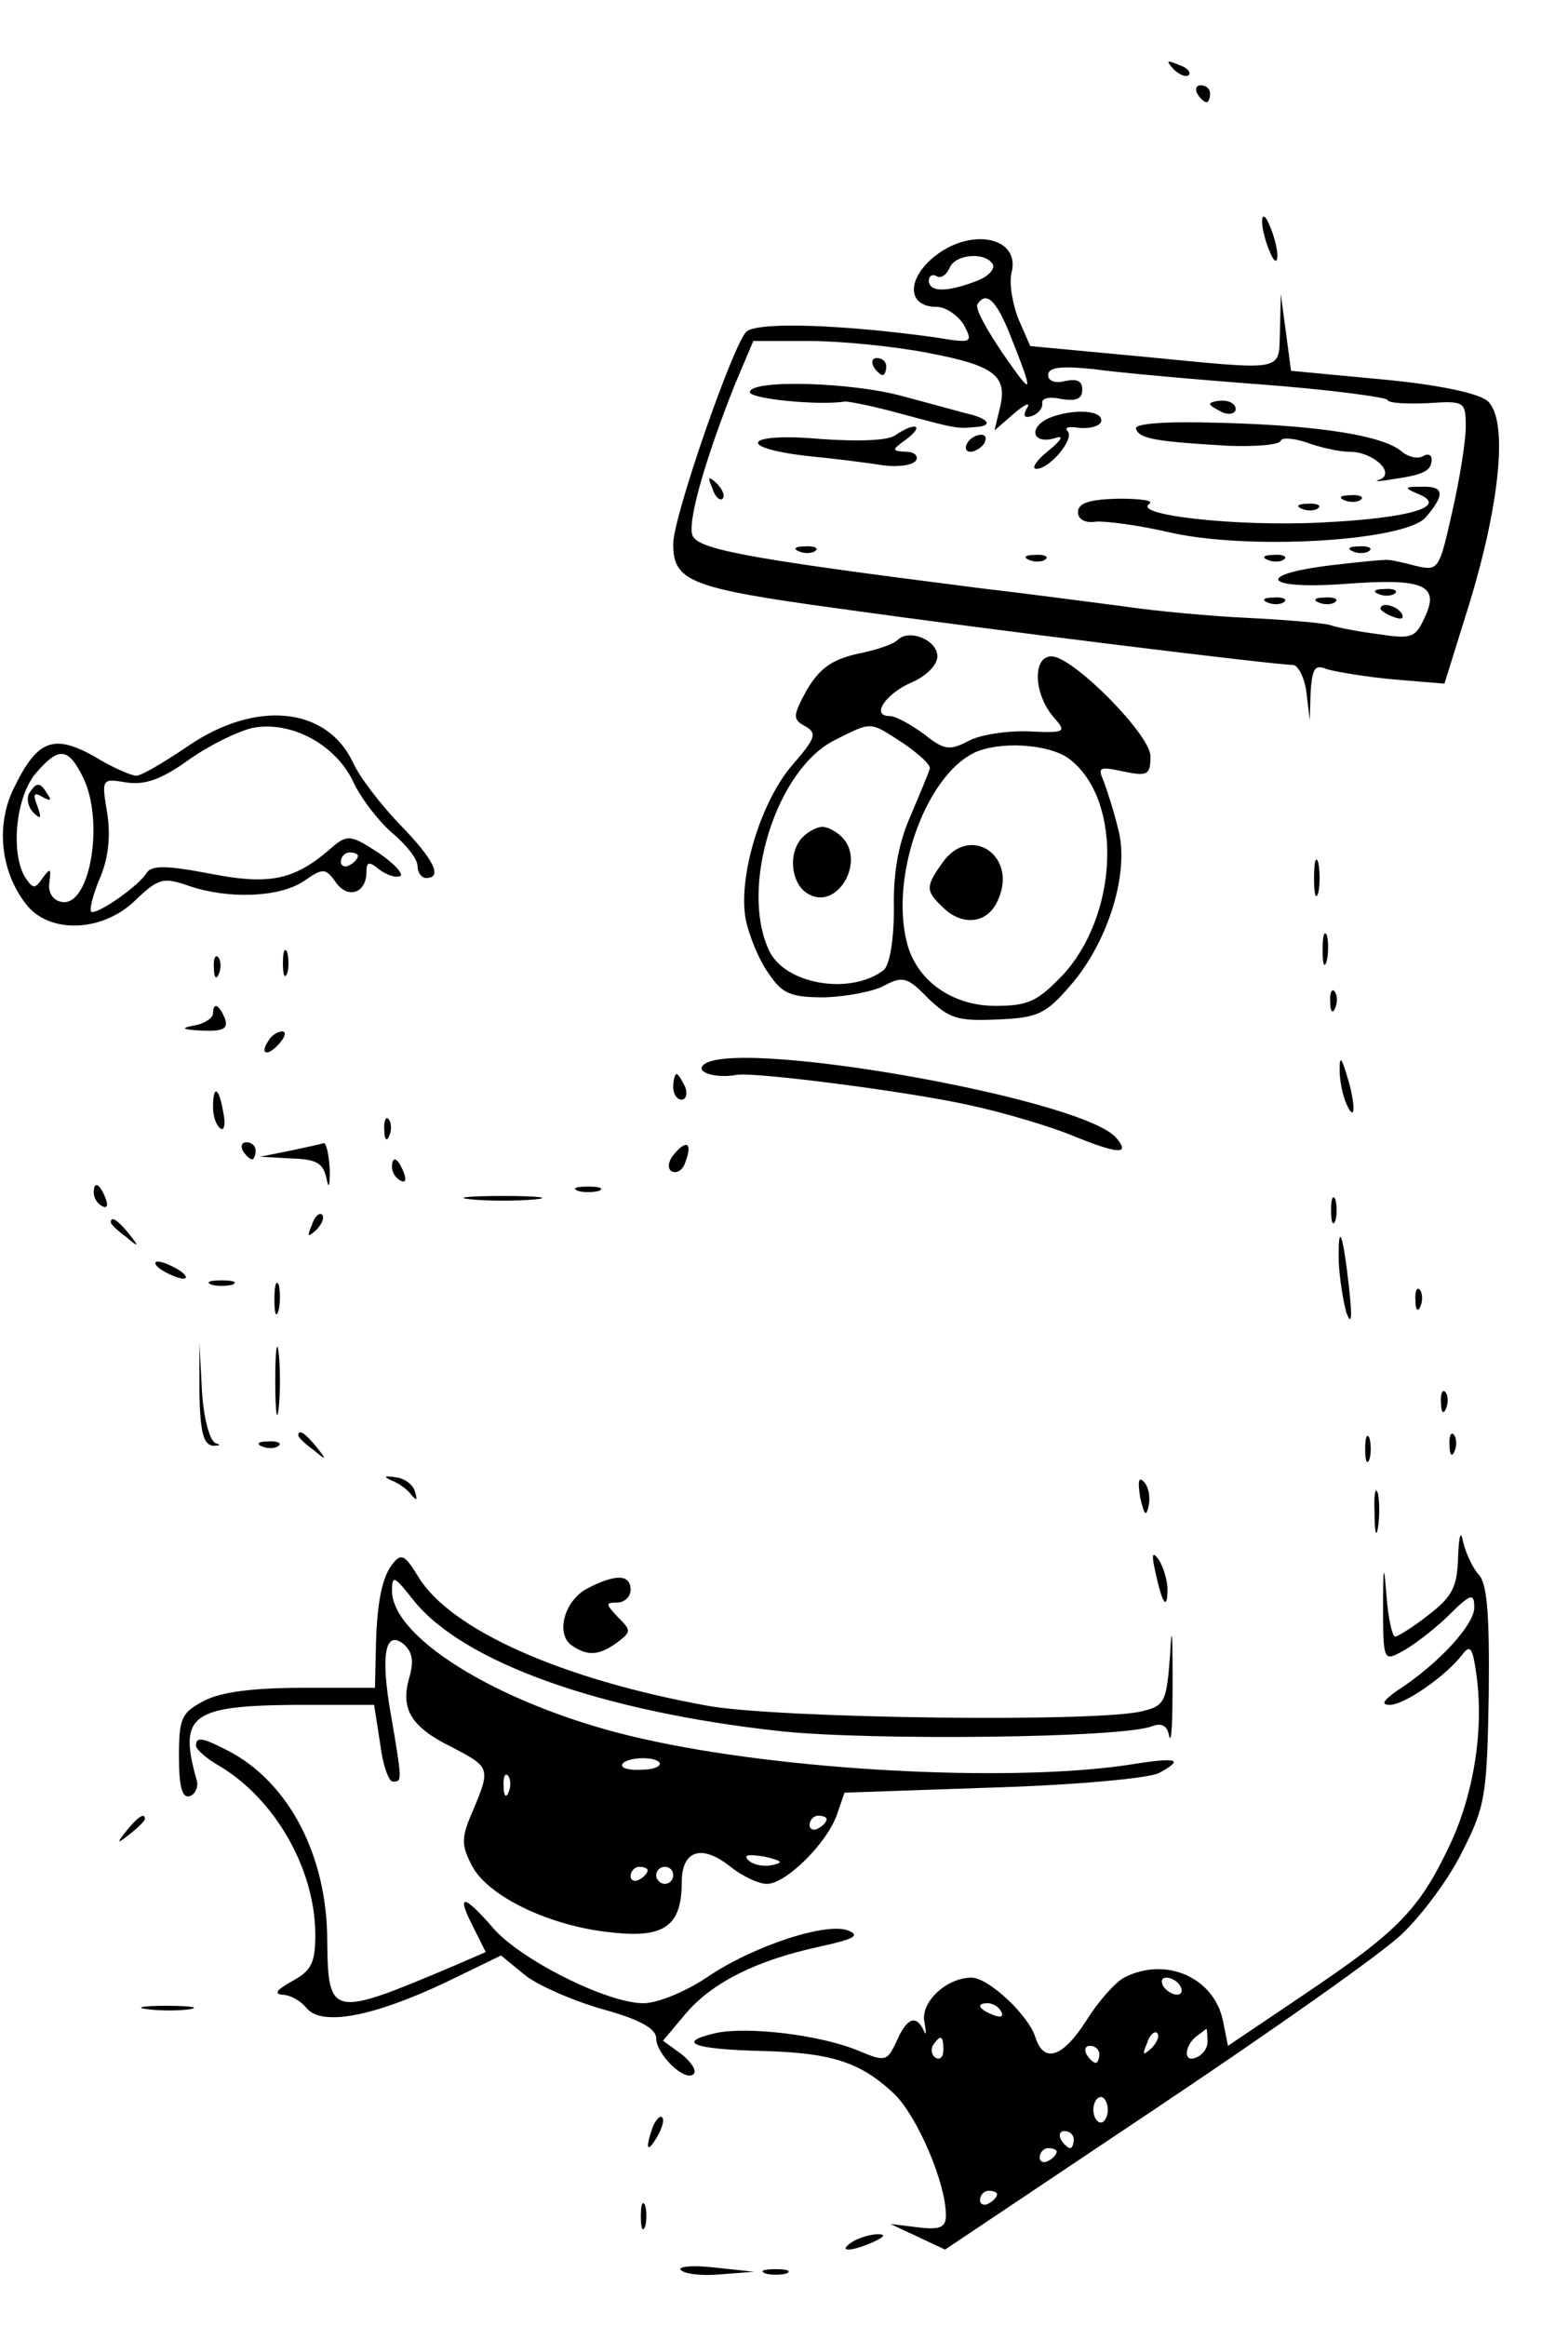 <?xml version="1.0" standalone="no"?>
<!DOCTYPE svg PUBLIC "-//W3C//DTD SVG 20010904//EN"
 "http://www.w3.org/TR/2001/REC-SVG-20010904/DTD/svg10.dtd">
<svg version="1.0" xmlns="http://www.w3.org/2000/svg"
 width="184pt" height="273pt" viewBox="0 0 184 273"
 preserveAspectRatio="xMidYMid meet">

<g transform="translate(0,273) scale(0.1,-0.1)"
fill="#000000" stroke="none">
<path d="M1377 2649 c7 -7 15 -10 18 -7 3 3 -2 9 -12 12 -14 6 -15 5 -6 -5z"/>
<path d="M1405 2620 c3 -5 8 -10 11 -10 2 0 4 5 4 10 0 6 -5 10 -11 10 -5 0
-7 -4 -4 -10z"/>
<path d="M1481 2470 c0 -8 4 -24 9 -35 5 -13 9 -14 9 -5 0 8 -4 24 -9 35 -5
13 -9 14 -9 5z"/>
<path d="M1094 2427 c-31 -27 -28 -57 5 -57 11 0 25 -10 32 -21 11 -21 10 -22
-32 -15 -107 15 -209 19 -223 7 -15 -13 -86 -217 -86 -249 0 -44 19 -52 195
-76 178 -25 511 -66 532 -66 6 0 14 -15 16 -32 l4 -33 1 34 c2 27 5 32 19 26
10 -3 45 -9 78 -12 l60 -5 29 93 c37 121 46 219 21 239 -11 9 -59 19 -124 25
l-106 10 -6 45 -6 45 -1 -42 c-2 -50 11 -48 -165 -31 l-128 12 -14 32 c-7 18
-11 42 -8 54 11 43 -50 54 -93 17z m71 -7 c3 -6 -6 -15 -20 -20 -34 -13 -55
-13 -55 1 0 5 4 8 9 5 5 -3 11 1 15 9 6 17 42 20 51 5z m20 -82 c29 -73 28
-75 -8 -23 -19 28 -33 53 -30 58 10 16 22 5 38 -35z m-96 -22 c79 -15 94 -27
84 -66 l-6 -25 23 20 c13 11 20 14 15 6 -5 -9 -3 -12 6 -9 8 3 13 10 12 15 -1
6 9 8 22 5 18 -3 25 0 25 11 0 10 -6 13 -20 10 -12 -3 -20 0 -20 7 0 9 14 11
53 7 28 -4 117 -12 197 -18 80 -6 146 -15 148 -18 1 -4 22 -5 47 -4 44 3 45 2
45 -28 0 -16 -7 -61 -16 -100 -15 -67 -16 -69 -42 -63 -15 4 -29 7 -32 7 -3 1
-33 -2 -67 -6 -92 -11 -80 -29 15 -22 92 7 112 -1 94 -39 -11 -24 -15 -26 -54
-20 -24 3 -50 8 -58 11 -8 2 -50 6 -94 8 -43 2 -110 8 -150 14 -39 5 -114 15
-166 21 -283 36 -335 46 -338 64 -4 19 17 91 50 174 l22 52 65 0 c36 0 99 -6
140 -14z"/>
<path d="M1025 2300 c3 -5 8 -10 11 -10 2 0 4 5 4 10 0 6 -5 10 -11 10 -5 0
-7 -4 -4 -10z"/>
<path d="M880 2270 c0 -8 81 -16 112 -11 4 0 31 -5 60 -13 71 -19 70 -19 92
-17 22 1 17 10 -10 16 -11 3 -44 12 -74 20 -61 17 -180 20 -180 5z"/>
<path d="M1420 2256 c0 -2 7 -6 15 -10 8 -3 15 -1 15 4 0 6 -7 10 -15 10 -8 0
-15 -2 -15 -4z"/>
<path d="M1232 2240 c-26 -11 -21 -32 6 -24 11 4 8 -2 -8 -15 -14 -11 -20 -21
-14 -21 16 0 45 35 37 44 -5 5 2 6 14 4 12 -1 23 2 25 7 4 14 -32 16 -60 5z"/>
<path d="M1333 2227 c4 -12 24 -15 109 -20 32 -1 59 1 61 6 1 4 15 3 30 -2 16
-6 39 -11 51 -11 28 0 55 -26 34 -33 -7 -2 1 -2 17 1 36 5 45 10 45 23 0 6 -5
7 -10 4 -6 -4 -18 -1 -26 6 -22 18 -96 30 -212 33 -67 2 -101 -1 -99 -7z"/>
<path d="M1050 2219 c-9 -6 -44 -7 -87 -4 -88 8 -102 -10 -15 -20 31 -3 71 -8
89 -11 17 -2 34 0 38 6 3 5 -2 10 -12 10 -17 1 -17 2 1 15 22 17 9 20 -14 4z"/>
<path d="M1135 2210 c-3 -5 -2 -10 4 -10 5 0 13 5 16 10 3 6 2 10 -4 10 -5 0
-13 -4 -16 -10z"/>
<path d="M836 2157 c3 -10 9 -15 12 -12 3 3 0 11 -7 18 -10 9 -11 8 -5 -6z"/>
<path d="M1663 2151 c39 -15 -8 -29 -113 -34 -100 -5 -223 9 -201 22 5 4 -11
6 -37 6 -34 -1 -47 -5 -47 -16 0 -8 8 -13 21 -11 11 1 49 -4 84 -12 93 -22
278 -11 303 17 23 27 22 37 -5 36 -20 0 -21 -1 -5 -8z"/>
<path d="M1578 2143 c7 -3 16 -2 19 1 4 3 -2 6 -13 5 -11 0 -14 -3 -6 -6z"/>
<path d="M1528 2133 c7 -3 16 -2 19 1 4 3 -2 6 -13 5 -11 0 -14 -3 -6 -6z"/>
<path d="M938 2083 c7 -3 16 -2 19 1 4 3 -2 6 -13 5 -11 0 -14 -3 -6 -6z"/>
<path d="M1588 2083 c7 -3 16 -2 19 1 4 3 -2 6 -13 5 -11 0 -14 -3 -6 -6z"/>
<path d="M1208 2073 c7 -3 16 -2 19 1 4 3 -2 6 -13 5 -11 0 -14 -3 -6 -6z"/>
<path d="M1488 2073 c7 -3 16 -2 19 1 4 3 -2 6 -13 5 -11 0 -14 -3 -6 -6z"/>
<path d="M1618 2033 c7 -3 16 -2 19 1 4 3 -2 6 -13 5 -11 0 -14 -3 -6 -6z"/>
<path d="M1488 2023 c7 -3 16 -2 19 1 4 3 -2 6 -13 5 -11 0 -14 -3 -6 -6z"/>
<path d="M1548 2023 c7 -3 16 -2 19 1 4 3 -2 6 -13 5 -11 0 -14 -3 -6 -6z"/>
<path d="M1620 2016 c0 -2 7 -7 16 -10 8 -3 12 -2 9 4 -6 10 -25 14 -25 6z"/>
<path d="M1053 1979 c-5 -5 -26 -12 -47 -16 -30 -7 -44 -17 -59 -42 -17 -31
-17 -35 -2 -43 14 -8 12 -14 -14 -44 -38 -43 -65 -132 -56 -182 4 -20 16 -49
27 -64 16 -24 26 -28 66 -28 26 1 58 7 70 14 21 11 27 10 51 -15 25 -24 35
-27 81 -25 48 2 57 6 87 41 44 51 69 133 55 183 -5 21 -13 45 -17 56 -7 16 -5
17 23 11 29 -6 32 -4 32 18 0 25 -91 117 -116 117 -23 0 -21 -45 3 -72 15 -17
13 -18 -30 -16 -25 1 -57 -4 -70 -11 -23 -12 -29 -11 -53 8 -15 11 -33 21 -40
21 -23 0 -4 27 27 40 16 7 29 20 29 30 0 19 -33 33 -47 19z m7 -121 c19 -13
33 -26 31 -30 -1 -4 -11 -28 -22 -54 -14 -31 -21 -66 -20 -109 0 -38 -5 -67
-12 -73 -39 -30 -117 -17 -135 24 -34 74 9 212 78 246 44 22 40 22 80 -4z
m197 -20 c61 -50 55 -183 -11 -253 -29 -30 -40 -35 -78 -35 -51 0 -93 30 -104
75 -20 81 25 201 84 224 33 12 88 7 109 -11z"/>
<path d="M942 1748 c-18 -18 -14 -56 7 -67 34 -19 67 39 39 67 -7 7 -17 12
-23 12 -6 0 -16 -5 -23 -12z"/>
<path d="M1106 1718 c-20 -28 -20 -33 0 -52 23 -23 53 -20 65 8 24 52 -33 90
-65 44z"/>
<path d="M221 1855 c-28 -19 -55 -35 -61 -35 -6 0 -29 10 -50 23 -47 26 -66
19 -93 -36 -22 -43 -17 -98 13 -137 27 -36 90 -34 129 4 27 26 33 27 62 17 46
-16 106 -14 135 5 23 16 26 16 38 -1 14 -20 36 -13 36 12 0 12 3 13 15 3 8 -6
19 -10 24 -8 6 1 -5 14 -24 27 -32 21 -37 22 -53 9 -45 -40 -73 -47 -145 -33
-52 10 -69 10 -75 1 -8 -14 -53 -46 -64 -46 -4 0 0 17 8 37 11 24 14 51 10 78
-7 42 -7 42 23 37 22 -3 41 4 73 27 24 17 57 33 74 37 45 9 97 -19 118 -62 9
-20 30 -47 46 -61 17 -14 30 -31 30 -39 0 -8 5 -14 10 -14 20 0 9 22 -31 63
-22 23 -47 55 -55 73 -31 65 -114 73 -193 19z m-124 -36 c26 -51 9 -154 -25
-147 -10 2 -16 11 -14 23 2 17 1 17 -8 5 -9 -13 -11 -13 -20 0 -18 28 -12 96
13 124 26 30 37 29 54 -5z m323 -93 c0 -3 -4 -8 -10 -11 -5 -3 -10 -1 -10 4 0
6 5 11 10 11 6 0 10 -2 10 -4z"/>
<path d="M34 1799 c-3 -6 -1 -16 5 -22 9 -9 10 -7 5 7 -6 15 -4 17 6 11 9 -5
11 -4 6 3 -9 15 -13 15 -22 1z"/>
<path d="M1542 1700 c0 -19 2 -27 5 -17 2 9 2 25 0 35 -3 9 -5 1 -5 -18z"/>
<path d="M1552 1615 c0 -16 2 -22 5 -12 2 9 2 23 0 30 -3 6 -5 -1 -5 -18z"/>
<path d="M332 1600 c0 -14 2 -19 5 -12 2 6 2 18 0 25 -3 6 -5 1 -5 -13z"/>
<path d="M251 1594 c0 -11 3 -14 6 -6 3 7 2 16 -1 19 -3 4 -6 -2 -5 -13z"/>
<path d="M1561 1554 c0 -11 3 -14 6 -6 3 7 2 16 -1 19 -3 4 -6 -2 -5 -13z"/>
<path d="M250 1541 c0 -5 -10 -12 -22 -14 -17 -3 -14 -5 9 -6 25 -1 31 2 27
14 -7 17 -14 20 -14 6z"/>
<path d="M315 1509 c-11 -16 -1 -19 13 -3 7 8 8 14 3 14 -5 0 -13 -5 -16 -11z"/>
<path d="M824 1479 c-5 -8 18 -14 40 -10 20 4 206 -20 276 -36 41 -9 94 -25
118 -35 54 -22 69 -23 52 -3 -39 47 -463 121 -486 84z"/>
<path d="M1572 1475 c0 -11 3 -29 8 -40 11 -25 11 1 0 35 -6 20 -8 21 -8 5z"/>
<path d="M790 1455 c0 -8 4 -15 10 -15 5 0 7 7 4 15 -4 8 -8 15 -10 15 -2 0
-4 -7 -4 -15z"/>
<path d="M250 1431 c0 -11 4 -22 9 -25 4 -3 6 6 3 19 -5 30 -12 33 -12 6z"/>
<path d="M451 1404 c0 -11 3 -14 6 -6 3 7 2 16 -1 19 -3 4 -6 -2 -5 -13z"/>
<path d="M285 1380 c3 -5 8 -10 11 -10 2 0 4 5 4 10 0 6 -5 10 -11 10 -5 0 -7
-4 -4 -10z"/>
<path d="M340 1380 l-35 -7 37 -2 c29 -1 37 -5 41 -23 3 -14 4 -10 4 10 -1 17
-4 31 -7 31 -3 -1 -21 -5 -40 -9z"/>
<path d="M791 1376 c-7 -8 -8 -17 -3 -20 6 -3 13 1 16 10 9 23 2 28 -13 10z"/>
<path d="M460 1361 c0 -6 4 -13 10 -16 6 -3 7 1 4 9 -7 18 -14 21 -14 7z"/>
<path d="M110 1331 c0 -6 4 -13 10 -16 6 -3 7 1 4 9 -7 18 -14 21 -14 7z"/>
<path d="M678 1333 c6 -2 18 -2 25 0 6 3 1 5 -13 5 -14 0 -19 -2 -12 -5z"/>
<path d="M553 1323 c20 -2 54 -2 75 0 20 2 3 4 -38 4 -41 0 -58 -2 -37 -4z"/>
<path d="M1562 1310 c0 -14 2 -19 5 -12 2 6 2 18 0 25 -3 6 -5 1 -5 -13z"/>
<path d="M366 1293 c-6 -14 -5 -15 5 -6 7 7 10 15 7 18 -3 3 -9 -2 -12 -12z"/>
<path d="M130 1296 c0 -2 8 -10 18 -17 15 -13 16 -12 3 4 -13 16 -21 21 -21
13z"/>
<path d="M1571 1249 c1 -19 5 -45 9 -59 6 -16 7 -6 3 30 -7 63 -13 80 -12 29z"/>
<path d="M190 1240 c8 -5 20 -10 25 -10 6 0 3 5 -5 10 -8 5 -19 10 -25 10 -5
0 -3 -5 5 -10z"/>
<path d="M248 1223 c6 -2 18 -2 25 0 6 3 1 5 -13 5 -14 0 -19 -2 -12 -5z"/>
<path d="M322 1205 c0 -16 2 -22 5 -12 2 9 2 23 0 30 -3 6 -5 -1 -5 -18z"/>
<path d="M1661 1204 c0 -11 3 -14 6 -6 3 7 2 16 -1 19 -3 4 -6 -2 -5 -13z"/>
<path d="M323 1110 c0 -36 2 -50 4 -32 2 17 2 47 0 65 -2 17 -4 3 -4 -33z"/>
<path d="M234 1095 c1 -46 5 -60 16 -61 8 0 10 1 3 3 -7 3 -14 29 -16 61 l-3
57 0 -60z"/>
<path d="M1691 1084 c0 -11 3 -14 6 -6 3 7 2 16 -1 19 -3 4 -6 -2 -5 -13z"/>
<path d="M350 1046 c0 -2 8 -10 18 -17 15 -13 16 -12 3 4 -13 16 -21 21 -21
13z"/>
<path d="M1602 1030 c0 -14 2 -19 5 -12 2 6 2 18 0 25 -3 6 -5 1 -5 -13z"/>
<path d="M1701 1034 c0 -11 3 -14 6 -6 3 7 2 16 -1 19 -3 4 -6 -2 -5 -13z"/>
<path d="M308 1033 c7 -3 16 -2 19 1 4 3 -2 6 -13 5 -11 0 -14 -3 -6 -6z"/>
<path d="M460 993 c8 -3 19 -11 23 -17 6 -7 7 -6 4 4 -2 8 -12 16 -23 17 -13
2 -15 1 -4 -4z"/>
<path d="M1338 973 c5 -21 7 -23 10 -9 2 10 0 22 -6 28 -6 6 -7 0 -4 -19z"/>
<path d="M1613 955 c0 -22 2 -30 4 -17 2 12 2 30 0 40 -3 9 -5 -1 -4 -23z"/>
<path d="M1711 903 c-1 -35 -7 -46 -34 -67 -19 -15 -37 -26 -40 -26 -3 0 -8
21 -10 48 -3 39 -4 37 -4 -15 0 -60 1 -62 21 -51 12 6 36 24 54 41 28 28 32
29 32 11 0 -20 -42 -66 -90 -97 -17 -12 -20 -17 -9 -17 17 0 66 34 85 59 9 12
12 8 16 -20 10 -65 -2 -143 -31 -204 -36 -76 -61 -101 -171 -175 l-89 -60 -6
30 c-11 51 -68 75 -116 50 -11 -6 -31 -29 -44 -50 -28 -44 -50 -51 -60 -20 -8
26 -55 70 -75 70 -30 0 -61 -30 -55 -53 2 -12 2 -16 -1 -9 -9 19 -20 15 -32
-13 -11 -23 -13 -24 -44 -11 -45 19 -131 29 -168 21 -48 -11 -26 -19 53 -21
83 -2 117 -13 157 -51 27 -27 60 -104 60 -142 0 -14 -7 -17 -32 -14 l-33 4 32
-15 32 -15 248 166 c136 91 267 183 289 205 23 22 55 65 70 96 27 53 29 66 31
185 1 95 -2 130 -12 140 -7 8 -15 25 -18 38 -3 15 -5 8 -6 -18z m-326 -503 c3
-5 2 -10 -4 -10 -5 0 -13 5 -16 10 -3 6 -2 10 4 10 5 0 13 -4 16 -10z m-210
-30 c3 -6 -1 -7 -9 -4 -18 7 -21 14 -7 14 6 0 13 -4 16 -10z m176 -43 c-10 -9
-11 -8 -5 6 3 10 9 15 12 12 3 -3 0 -11 -7 -18z m66 8 c0 -8 -6 -16 -14 -19
-15 -6 -13 15 2 26 6 4 10 8 11 8 0 0 1 -7 1 -15z m-310 -10 c0 -8 -4 -12 -9
-9 -5 3 -6 10 -3 15 9 13 12 11 12 -6z m183 -5 c0 -5 -2 -10 -4 -10 -3 0 -8 5
-11 10 -3 6 -1 10 4 10 6 0 11 -4 11 -10z m10 -65 c0 -8 -4 -15 -8 -15 -5 0
-9 7 -9 15 0 8 4 15 9 15 4 0 8 -7 8 -15z m-40 -35 c0 -5 -2 -10 -4 -10 -3 0
-8 5 -11 10 -3 6 -1 10 4 10 6 0 11 -4 11 -10z m-20 -14 c0 -3 -4 -8 -10 -11
-5 -3 -10 -1 -10 4 0 6 5 11 10 11 6 0 10 -2 10 -4z m-70 -50 c0 -3 -4 -8 -10
-11 -5 -3 -10 -1 -10 4 0 6 5 11 10 11 6 0 10 -2 10 -4z"/>
<path d="M462 897 c-14 -16 -20 -48 -21 -104 l-1 -43 -85 0 c-58 0 -96 -5
-115 -15 -27 -14 -30 -20 -30 -66 0 -36 4 -49 13 -46 6 2 10 11 8 18 -22 77
-7 88 116 89 l92 0 7 -45 c3 -25 10 -45 15 -45 11 0 11 0 -2 77 -13 72 -7 102
15 84 10 -9 12 -20 6 -40 -10 -36 2 -57 51 -81 44 -23 45 -24 24 -74 -14 -32
-14 -40 -1 -65 19 -36 92 -71 164 -78 62 -7 82 8 82 59 0 37 23 45 56 19 15
-12 34 -21 44 -21 22 0 70 47 82 81 l9 26 174 6 c99 3 183 11 195 17 31 17 22
19 -40 9 -142 -20 -401 -6 -565 31 -158 35 -295 116 -295 174 0 19 3 17 25
-11 58 -73 220 -131 432 -154 106 -11 401 -8 435 6 11 4 18 1 20 -12 3 -10 4
20 4 67 0 57 -1 66 -3 28 -4 -53 -6 -59 -31 -65 -47 -14 -431 -9 -512 6 -171
31 -301 89 -339 151 -15 25 -20 28 -29 17z m312 -235 c2 -4 -7 -8 -20 -8 -13
-1 -24 1 -24 5 0 9 38 12 44 3z m-177 -34 c-3 -8 -6 -5 -6 6 -1 11 2 17 5 13
3 -3 4 -12 1 -19z m373 -32 c0 -3 -4 -8 -10 -11 -5 -3 -10 -1 -10 4 0 6 5 11
10 11 6 0 10 -2 10 -4z m-64 -54 c-10 -2 -22 0 -28 6 -6 6 0 7 19 4 21 -5 23
-7 9 -10z m-146 -6 c0 -3 -4 -8 -10 -11 -5 -3 -10 -1 -10 4 0 6 5 11 10 11 6
0 10 -2 10 -4z m30 -6 c0 -5 -4 -10 -10 -10 -5 0 -10 5 -10 10 0 6 5 10 10 10
6 0 10 -4 10 -10z"/>
<path d="M1356 885 c8 -37 14 -45 14 -19 0 10 -5 26 -10 34 -8 11 -9 7 -4 -15z"/>
<path d="M690 867 c-28 -14 -39 -55 -18 -68 18 -12 31 -11 52 4 17 13 17 14 1
30 -14 15 -15 17 -1 17 9 0 16 7 16 15 0 18 -17 19 -50 2z"/>
<path d="M230 682 c0 -4 12 -15 28 -24 65 -39 112 -121 112 -198 0 -33 -5 -42
-27 -54 -18 -10 -22 -15 -12 -16 9 0 22 -7 29 -16 18 -21 77 -10 162 30 l66
32 28 -23 c15 -12 56 -30 91 -40 44 -12 63 -23 63 -34 0 -19 34 -52 44 -42 4
4 -3 14 -14 23 l-22 16 26 31 c31 37 83 63 156 79 41 9 50 13 36 19 -25 11
-113 -18 -167 -55 -24 -16 -57 -30 -74 -30 -43 0 -146 52 -177 89 -34 39 -43
40 -23 1 l15 -30 -37 -16 c-144 -61 -148 -61 -149 29 0 100 -45 186 -116 223
-31 16 -38 17 -38 6z"/>
<path d="M149 583 c-13 -16 -12 -17 4 -4 9 7 17 15 17 17 0 8 -8 3 -21 -13z"/>
<path d="M173 373 c15 -2 37 -2 50 0 12 2 0 4 -28 4 -27 0 -38 -2 -22 -4z"/>
<path d="M766 235 c-9 -26 -7 -32 5 -12 6 10 9 21 6 23 -2 3 -7 -2 -11 -11z"/>
<path d="M752 130 c0 -14 2 -19 5 -12 2 6 2 18 0 25 -3 6 -5 1 -5 -13z"/>
<path d="M1000 100 c-18 -12 -2 -12 25 0 13 6 15 9 5 9 -8 0 -22 -4 -30 -9z"/>
<path d="M799 67 c5 -5 26 -7 47 -5 l39 3 -47 5 c-26 3 -43 1 -39 -3z"/>
<path d="M898 63 c6 -2 18 -2 25 0 6 3 1 5 -13 5 -14 0 -19 -2 -12 -5z"/>
</g>
</svg>
